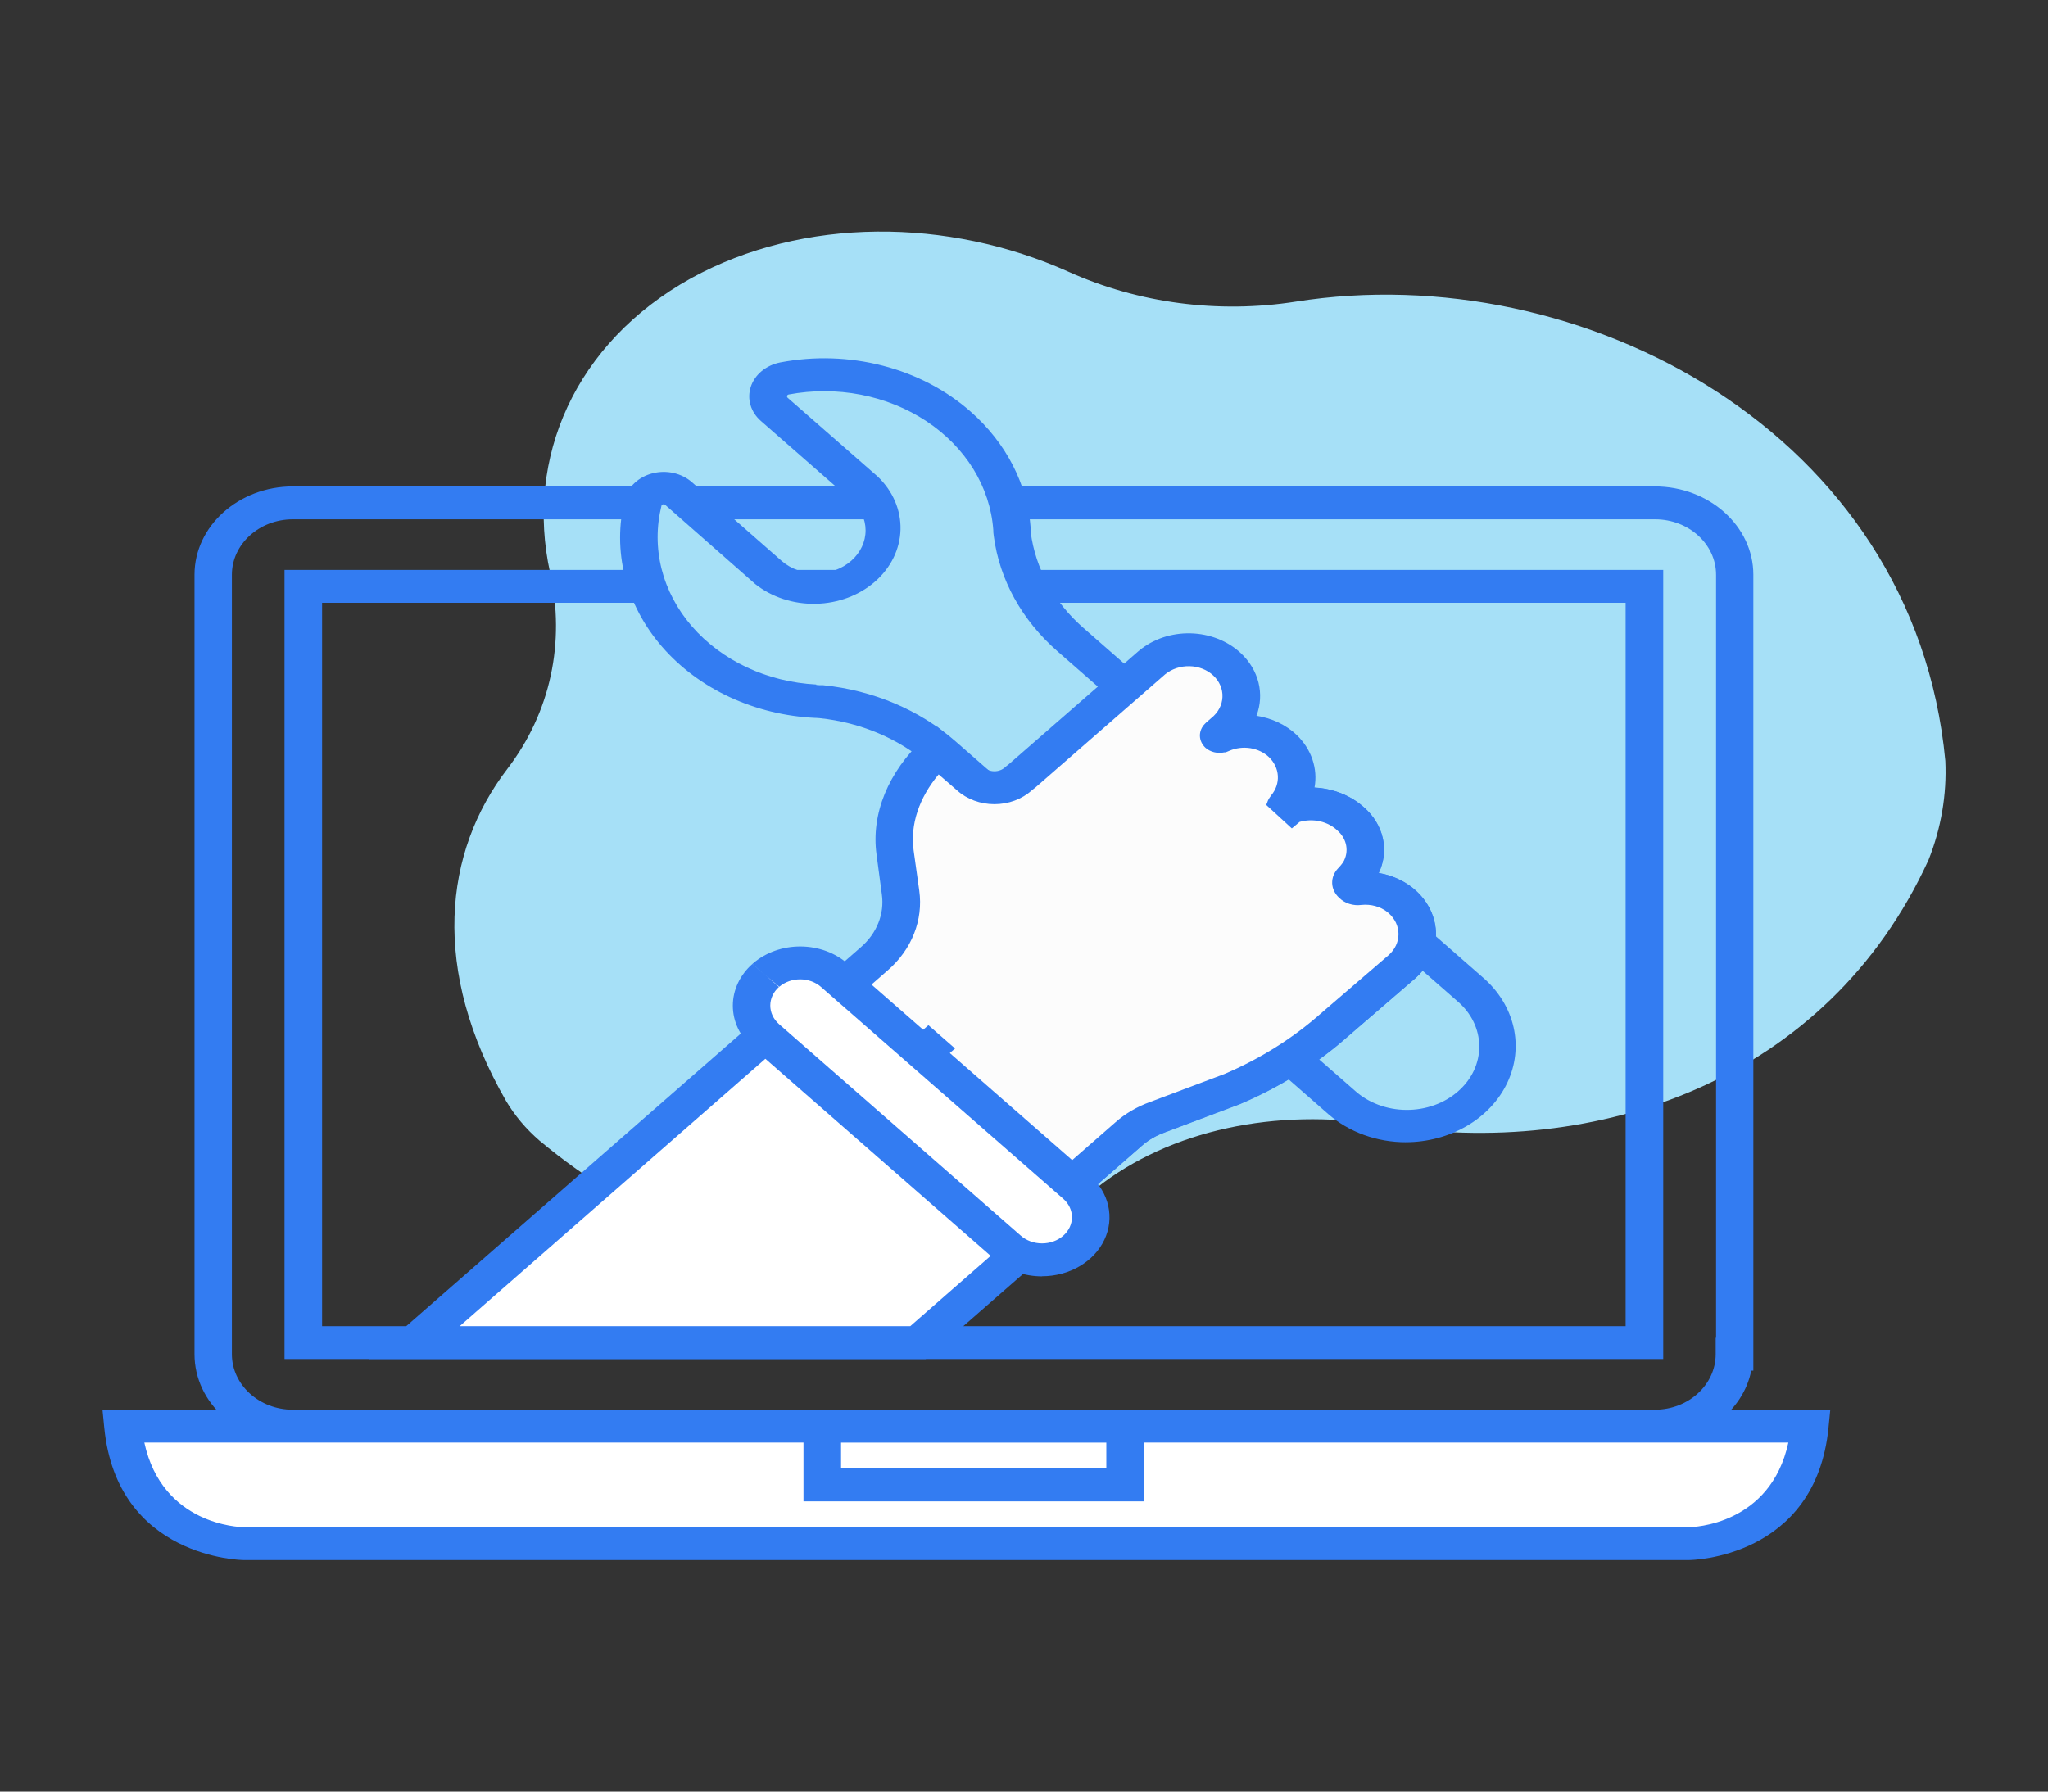 <svg width="80" height="70" viewBox="0 0 80 70" fill="none" xmlns="http://www.w3.org/2000/svg">
<rect x="0" y="0" width="80" height="70" fill="#333333" stroke="none"/>
<path d="M50.621 11.785C47.594 12.26 44.473 11.85 41.739 10.617C37.042 8.506 31.376 8.459 26.989 10.874C22.456 13.394 20.501 17.91 21.488 22.372C22.09 25.091 21.506 27.832 19.824 30.033C17.32 33.295 16.827 37.901 19.77 43.019C20.108 43.588 20.546 44.108 21.067 44.559C28.616 50.876 37.707 50.475 42.835 46.414C45.706 44.143 49.854 43.279 53.984 43.952C62.4 45.322 71.386 42.22 75.333 33.6C75.827 32.357 76.05 31.044 75.99 29.729C74.784 16.887 61.76 10.025 50.621 11.785Z" fill="#A6E0F7"/>
<path d="M64.64 56.362H11.438C9.317 56.362 7.598 54.814 7.598 52.911V22.456C7.598 20.553 9.325 19.005 11.438 19.005H64.64C66.762 19.005 68.49 20.553 68.49 22.456V53.554H68.408C68.252 54.333 67.79 55.04 67.102 55.552C66.414 56.065 65.543 56.352 64.64 56.362ZM11.438 20.29C10.126 20.29 9.058 21.262 9.058 22.456V52.911C9.058 54.106 10.126 55.079 11.438 55.079H64.64C65.952 55.079 67.019 54.106 67.019 52.911V52.269H67.034V22.456C67.034 21.262 65.965 20.29 64.653 20.29H11.438Z" fill="#337CF2"/>
<path d="M64.97 53.099H11.114V22.268H64.97V53.099ZM12.582 51.815H63.501V23.552H12.582V51.815Z" fill="#337CF2"/>
<path d="M9.512 60.31H65.992C65.992 60.31 70.254 60.31 70.704 55.72H4.8C5.251 60.31 9.512 60.31 9.512 60.31Z" fill="white"/>
<path d="M65.984 60.953H9.512C9.462 60.953 4.571 60.893 4.072 55.773L4.003 55.073H71.496L71.427 55.773C70.925 60.9 66.034 60.953 65.984 60.953ZM9.515 59.668H65.984C66.117 59.668 69.157 59.596 69.858 56.362H5.638C6.338 59.59 9.368 59.666 9.515 59.668Z" fill="#337CF2"/>
<path d="M43.95 55.72H32.12V58.014H43.95V55.72Z" fill="white"/>
<path d="M44.683 58.66H31.386V55.079H44.683V58.66ZM32.854 57.376H43.216V56.365H32.854V57.376Z" fill="#337CF2"/>
<path d="M37.406 16.54C36.537 15.776 35.462 15.216 34.28 14.911C33.099 14.606 31.849 14.566 30.645 14.795C30.502 14.824 30.371 14.886 30.265 14.974C30.158 15.062 30.081 15.173 30.041 15.296C30 15.419 29.998 15.55 30.035 15.674C30.071 15.798 30.145 15.911 30.248 16.002L33.768 19.082C34.259 19.519 34.534 20.107 34.531 20.72C34.529 21.333 34.25 21.92 33.755 22.354C33.261 22.788 32.59 23.033 31.89 23.036C31.19 23.04 30.516 22.801 30.016 22.372L26.506 19.292C26.402 19.201 26.273 19.136 26.131 19.104C25.989 19.072 25.84 19.073 25.699 19.108C25.558 19.144 25.431 19.212 25.33 19.305C25.23 19.398 25.159 19.513 25.126 19.638C24.9 20.543 24.901 21.481 25.129 22.386C25.357 23.291 25.806 24.142 26.447 24.881C27.087 25.619 27.902 26.228 28.837 26.664C29.772 27.1 30.803 27.354 31.861 27.408C31.915 27.408 31.984 27.419 32.066 27.419C33.856 27.596 35.525 28.299 36.8 29.413L52.413 43.075C53.092 43.609 53.98 43.894 54.892 43.871C55.805 43.849 56.673 43.522 57.318 42.956C57.962 42.39 58.334 41.63 58.357 40.831C58.38 40.032 58.052 39.257 57.44 38.664L41.826 25.003C40.549 23.892 39.744 22.433 39.546 20.867C39.535 20.808 39.53 20.748 39.531 20.688C39.419 19.125 38.661 17.651 37.4 16.54H37.406Z" fill="#A6E0F7"/>
<path d="M54.926 44.629C54.362 44.63 53.803 44.533 53.281 44.344C52.759 44.155 52.285 43.878 51.886 43.529L36.272 29.866C35.124 28.865 33.626 28.229 32.016 28.059L31.869 28.049H31.842C30.676 27.993 29.538 27.716 28.507 27.238C27.476 26.759 26.576 26.09 25.869 25.278C25.162 24.465 24.665 23.527 24.413 22.53C24.161 21.533 24.159 20.5 24.408 19.502C24.468 19.264 24.601 19.044 24.792 18.867C24.983 18.689 25.224 18.559 25.492 18.492C25.76 18.424 26.043 18.42 26.313 18.481C26.583 18.542 26.829 18.666 27.026 18.838L30.536 21.918C30.898 22.232 31.388 22.408 31.898 22.406C32.408 22.404 32.896 22.225 33.255 21.908C33.614 21.591 33.815 21.162 33.812 20.716C33.81 20.27 33.605 19.843 33.243 19.529L29.723 16.448C29.527 16.277 29.386 16.062 29.317 15.827C29.247 15.591 29.251 15.344 29.328 15.111C29.404 14.877 29.551 14.666 29.753 14.499C29.955 14.332 30.204 14.215 30.475 14.161C31.801 13.907 33.179 13.95 34.48 14.287C35.782 14.623 36.965 15.242 37.92 16.086C39.306 17.308 40.138 18.928 40.262 20.646V20.699C40.259 20.721 40.259 20.744 40.262 20.766V20.794C40.445 22.214 41.176 23.537 42.333 24.545L57.947 38.209C58.548 38.735 58.957 39.405 59.123 40.134C59.289 40.864 59.203 41.62 58.878 42.307C58.553 42.994 58.002 43.581 57.295 43.994C56.588 44.407 55.757 44.628 54.907 44.628L54.926 44.629ZM31.886 26.762L32.014 26.771C32.031 26.771 32.047 26.771 32.064 26.771H32.147C34.099 26.968 35.917 27.736 37.309 28.951L52.923 42.612C53.184 42.848 53.496 43.036 53.841 43.165C54.186 43.295 54.557 43.363 54.933 43.365C55.308 43.368 55.68 43.305 56.028 43.181C56.375 43.056 56.691 42.873 56.956 42.64C57.221 42.408 57.431 42.132 57.574 41.828C57.716 41.524 57.787 41.198 57.784 40.87C57.781 40.542 57.704 40.217 57.556 39.915C57.408 39.613 57.193 39.34 56.923 39.112L41.31 25.449C39.92 24.237 39.042 22.648 38.819 20.942C38.806 20.861 38.8 20.779 38.8 20.698C38.738 19.867 38.472 19.058 38.021 18.325C37.569 17.593 36.942 16.954 36.183 16.453C35.424 15.951 34.55 15.599 33.621 15.42C32.692 15.241 31.73 15.239 30.8 15.415C30.779 15.421 30.762 15.433 30.752 15.45C30.741 15.466 30.738 15.485 30.744 15.504C30.747 15.517 30.755 15.53 30.766 15.54L34.286 18.62C34.876 19.183 35.194 19.924 35.176 20.687C35.157 21.451 34.803 22.178 34.187 22.719C33.571 23.26 32.74 23.573 31.868 23.591C30.995 23.61 30.148 23.334 29.502 22.82L25.982 19.724C25.974 19.718 25.965 19.712 25.954 19.709C25.944 19.705 25.933 19.703 25.922 19.703C25.899 19.703 25.877 19.711 25.861 19.724C25.849 19.734 25.842 19.747 25.838 19.761C25.637 20.574 25.638 21.416 25.843 22.229C26.048 23.042 26.452 23.806 27.026 24.47C27.601 25.133 28.332 25.68 29.171 26.073C30.009 26.466 30.935 26.695 31.885 26.745L31.886 26.762Z" fill="#337CF2"/>
<path d="M54.686 35.162C54.471 34.991 54.215 34.862 53.936 34.786C53.658 34.71 53.364 34.687 53.075 34.72C53.035 34.726 52.993 34.723 52.954 34.711C52.916 34.698 52.882 34.677 52.856 34.648L52.843 34.636C52.798 34.597 52.772 34.544 52.769 34.489C52.767 34.434 52.788 34.38 52.829 34.338C52.93 34.232 53.022 34.12 53.102 34.002C53.298 33.679 53.371 33.31 53.309 32.949C53.247 32.587 53.055 32.253 52.76 31.994C52.459 31.715 52.067 31.524 51.638 31.447C51.208 31.37 50.762 31.411 50.36 31.564C50.333 31.576 50.264 31.588 50.237 31.564C50.21 31.541 50.237 31.48 50.25 31.456C50.526 31.134 50.672 30.739 50.661 30.335C50.651 29.932 50.486 29.543 50.193 29.232C49.9 28.92 49.496 28.703 49.045 28.617C48.595 28.53 48.124 28.579 47.709 28.755C47.696 28.755 47.642 28.791 47.614 28.767C47.587 28.743 47.642 28.683 47.642 28.683L47.84 28.504C48.238 28.175 48.47 27.722 48.486 27.243C48.502 26.765 48.3 26.3 47.924 25.952C47.548 25.604 47.03 25.401 46.483 25.387C45.937 25.373 45.406 25.55 45.008 25.879L44.957 25.922L39.931 30.308C39.89 30.345 39.848 30.369 39.808 30.405L39.781 30.429C39.658 30.54 39.511 30.628 39.348 30.688C39.186 30.747 39.011 30.777 38.834 30.776C38.658 30.775 38.484 30.743 38.322 30.681C38.161 30.619 38.015 30.529 37.894 30.416L36.614 29.305C35.44 30.392 34.757 31.825 34.962 33.309L35.179 34.875C35.243 35.345 35.185 35.822 35.007 36.269C34.83 36.717 34.538 37.123 34.155 37.457L28.65 42.28L37.53 50.048L44.072 44.322C44.392 44.041 44.773 43.818 45.192 43.666L48.117 42.56C49.603 41.928 50.955 41.079 52.117 40.051L54.739 37.791C55.129 37.453 55.351 36.994 55.355 36.513C55.36 36.033 55.147 35.57 54.763 35.227L54.685 35.162H54.686Z" fill="#FCFCFC"/>
<path d="M37.53 50.952L27.61 42.272L33.634 37.002C33.939 36.737 34.171 36.414 34.312 36.058C34.454 35.703 34.5 35.323 34.448 34.95L34.24 33.387C34.022 31.802 34.696 30.154 36.088 28.864L36.605 28.386L38.414 29.96C38.467 30.013 38.531 30.056 38.604 30.087C38.676 30.116 38.755 30.133 38.836 30.134C38.916 30.135 38.996 30.122 39.069 30.094C39.143 30.067 39.21 30.026 39.264 29.974L39.291 29.95C39.33 29.918 39.366 29.89 39.402 29.863L44.442 25.467L44.507 25.413C44.774 25.192 45.088 25.019 45.431 24.904C45.775 24.79 46.14 24.735 46.508 24.745C46.875 24.754 47.236 24.826 47.572 24.958C47.907 25.09 48.209 25.278 48.461 25.512C48.808 25.834 49.049 26.232 49.158 26.664C49.267 27.096 49.24 27.546 49.08 27.966C49.682 28.058 50.233 28.32 50.648 28.712C50.933 28.987 51.145 29.314 51.266 29.67C51.387 30.026 51.416 30.401 51.349 30.768C52.08 30.808 52.768 31.083 53.28 31.541C53.657 31.869 53.914 32.289 54.017 32.746C54.12 33.204 54.064 33.677 53.858 34.107C54.35 34.191 54.807 34.391 55.179 34.685L55.285 34.775C55.544 35.004 55.748 35.276 55.887 35.575C56.026 35.874 56.096 36.194 56.093 36.517C56.09 36.839 56.014 37.158 55.87 37.455C55.727 37.752 55.517 38.022 55.254 38.248L52.64 40.508C51.421 41.586 50.002 42.475 48.443 43.138L48.413 43.151L45.49 44.25C45.157 44.37 44.854 44.547 44.6 44.77L37.53 50.952ZM29.69 42.272L37.53 49.132L43.554 43.861C43.942 43.519 44.403 43.248 44.912 43.064L47.81 41.973C49.217 41.373 50.498 40.569 51.597 39.593L54.226 37.328C54.478 37.11 54.622 36.813 54.625 36.503C54.628 36.192 54.49 35.894 54.242 35.672L54.194 35.631C54.057 35.524 53.896 35.443 53.721 35.395C53.546 35.346 53.361 35.332 53.179 35.351C53.019 35.373 52.854 35.359 52.702 35.31C52.549 35.261 52.414 35.179 52.307 35.071C52.139 34.917 52.042 34.714 52.035 34.501C52.028 34.288 52.111 34.08 52.269 33.918C52.34 33.844 52.405 33.765 52.462 33.682C52.581 33.482 52.623 33.254 52.583 33.031C52.543 32.808 52.423 32.602 52.24 32.444C52.045 32.256 51.788 32.126 51.505 32.073C51.222 32.019 50.927 32.044 50.661 32.144C50.506 32.218 50.328 32.246 50.153 32.222C49.978 32.199 49.818 32.126 49.696 32.014C49.574 31.902 49.498 31.758 49.479 31.604C49.461 31.45 49.501 31.296 49.594 31.164L49.656 31.074C49.84 30.854 49.932 30.586 49.916 30.314C49.9 30.042 49.777 29.783 49.568 29.581C49.375 29.4 49.121 29.278 48.844 29.233C48.566 29.189 48.279 29.224 48.026 29.333L47.875 29.396H47.822C47.693 29.424 47.558 29.422 47.429 29.391C47.301 29.36 47.184 29.3 47.09 29.218C46.954 29.092 46.876 28.926 46.871 28.753C46.867 28.58 46.936 28.411 47.066 28.28L47.118 28.228L47.323 28.049C47.453 27.945 47.557 27.819 47.631 27.679C47.705 27.539 47.746 27.388 47.752 27.234C47.759 27.08 47.731 26.926 47.669 26.782C47.608 26.637 47.514 26.505 47.394 26.393C47.274 26.281 47.131 26.191 46.972 26.129C46.812 26.066 46.64 26.032 46.466 26.029C46.114 26.021 45.772 26.135 45.515 26.345L45.48 26.375L40.453 30.762C40.414 30.796 40.379 30.822 40.342 30.849L40.302 30.881C40.113 31.052 39.886 31.187 39.636 31.28C39.385 31.372 39.116 31.42 38.844 31.42C38.572 31.42 38.303 31.372 38.053 31.28C37.802 31.187 37.575 31.052 37.386 30.881L36.666 30.257C35.902 31.168 35.546 32.227 35.69 33.236L35.909 34.801C35.988 35.368 35.918 35.944 35.704 36.484C35.49 37.024 35.137 37.514 34.674 37.916L29.69 42.272ZM50.075 30.969L50.032 30.986L50.075 30.969Z" fill="#337CF2"/>
<path d="M54.686 35.162C54.471 34.991 54.215 34.862 53.936 34.786C53.658 34.71 53.364 34.687 53.075 34.72C53.035 34.726 52.993 34.723 52.954 34.711C52.916 34.698 52.882 34.676 52.856 34.648L52.843 34.636C52.798 34.597 52.772 34.544 52.769 34.489C52.767 34.434 52.788 34.38 52.829 34.338C52.93 34.232 53.022 34.12 53.102 34.002C53.298 33.679 53.371 33.31 53.309 32.949C53.247 32.587 53.055 32.253 52.76 31.994C52.459 31.715 52.067 31.524 51.638 31.447C51.208 31.37 50.762 31.411 50.36 31.564L46.317 34.947C45.146 35.966 43.796 36.814 42.317 37.457L39.394 38.556C38.977 38.713 38.597 38.936 38.274 39.214L36.074 41.138C36.074 41.138 37.605 42.477 36.224 43.624C35.934 43.878 35.558 44.043 35.151 44.094C34.745 44.144 34.331 44.078 33.971 43.904L32.277 45.41L37.549 50.023L44.093 44.299C44.413 44.017 44.794 43.793 45.213 43.641L48.136 42.542C49.622 41.908 50.974 41.06 52.136 40.032L54.758 37.772C55.146 37.432 55.364 36.972 55.364 36.492C55.364 36.012 55.146 35.552 54.758 35.213L54.688 35.155L54.686 35.162Z" fill="#FCFCFC"/>
<path d="M37.544 50.939L31.237 45.42L33.83 43.12L34.31 43.354C34.531 43.459 34.785 43.498 35.033 43.467C35.282 43.435 35.512 43.334 35.69 43.179C35.796 43.103 35.884 43.009 35.946 42.903C36.009 42.796 36.046 42.679 36.054 42.56C36.054 42.14 35.653 41.693 35.542 41.598L35.024 41.143L37.744 38.763C38.133 38.428 38.59 38.159 39.093 37.971L41.997 36.877C43.399 36.268 44.68 35.464 45.79 34.497L49.934 31.031L50.046 30.985C50.585 30.777 51.184 30.719 51.762 30.819C52.34 30.919 52.868 31.172 53.275 31.545C53.653 31.873 53.909 32.293 54.012 32.751C54.115 33.208 54.06 33.681 53.853 34.111C54.345 34.195 54.802 34.395 55.174 34.689L55.269 34.769C55.529 34.996 55.736 35.267 55.877 35.564C56.018 35.862 56.091 36.181 56.091 36.503C56.091 36.825 56.018 37.144 55.877 37.441C55.736 37.739 55.529 38.009 55.269 38.237L52.64 40.496C51.424 41.572 50.008 42.46 48.451 43.12L48.419 43.133L45.496 44.24C45.163 44.36 44.86 44.537 44.606 44.761L37.544 50.939ZM33.304 45.413L37.544 49.123L43.568 43.852C43.955 43.51 44.416 43.239 44.925 43.056L47.824 41.965C49.231 41.365 50.511 40.56 51.61 39.585L54.24 37.321C54.489 37.102 54.629 36.806 54.629 36.498C54.629 36.189 54.489 35.893 54.24 35.675L54.197 35.637C54.06 35.53 53.899 35.449 53.724 35.401C53.549 35.353 53.364 35.338 53.182 35.357C53.022 35.379 52.858 35.364 52.705 35.315C52.553 35.266 52.417 35.184 52.31 35.077C52.142 34.923 52.045 34.719 52.038 34.507C52.031 34.294 52.114 34.086 52.272 33.923C52.343 33.85 52.408 33.771 52.466 33.69C52.584 33.489 52.626 33.261 52.586 33.038C52.546 32.815 52.426 32.608 52.243 32.449C52.06 32.274 51.824 32.15 51.562 32.09C51.3 32.031 51.023 32.038 50.766 32.113L46.824 35.413C45.6 36.478 44.187 37.363 42.64 38.034L42.603 38.048L39.68 39.147C39.347 39.272 39.043 39.45 38.784 39.672L37.045 41.194C37.353 41.603 37.519 42.081 37.525 42.571C37.517 42.859 37.441 43.142 37.304 43.403C37.166 43.664 36.969 43.898 36.725 44.09C36.392 44.378 35.978 44.584 35.525 44.685C35.071 44.786 34.595 44.78 34.146 44.667L33.304 45.413Z" fill="#337CF2"/>
<path d="M35.85 52.458L41.77 47.278L31.934 38.672L16.179 52.458H35.85Z" fill="white"/>
<path d="M36.16 53.099H14.4L31.928 37.768L42.808 47.288L36.16 53.099ZM17.957 51.815H35.557L40.738 47.282L31.938 39.582L17.957 51.815Z" fill="#337CF2"/>
<path d="M29.907 38.114C29.554 38.428 29.357 38.85 29.357 39.291C29.357 39.731 29.554 40.154 29.907 40.468L39.36 48.739C39.537 48.894 39.746 49.017 39.977 49.1C40.208 49.184 40.456 49.227 40.706 49.227C40.956 49.227 41.203 49.184 41.434 49.1C41.665 49.017 41.874 48.894 42.051 48.739C42.228 48.585 42.368 48.401 42.464 48.199C42.559 47.997 42.609 47.781 42.609 47.562C42.609 47.343 42.559 47.127 42.464 46.925C42.368 46.723 42.228 46.539 42.051 46.385L32.598 38.114C32.247 37.801 31.768 37.624 31.267 37.621C30.767 37.617 30.285 37.788 29.928 38.095L29.907 38.114Z" fill="white"/>
<path d="M40.706 49.869C40.359 49.87 40.016 49.811 39.696 49.695C39.376 49.579 39.086 49.409 38.842 49.194L29.389 40.923C28.9 40.489 28.626 39.903 28.626 39.293C28.626 38.683 28.9 38.097 29.389 37.663L29.907 38.116L29.392 37.66L29.418 37.638C29.912 37.212 30.58 36.975 31.274 36.979C31.968 36.983 32.632 37.228 33.12 37.66L42.568 45.927C42.937 46.25 43.188 46.661 43.289 47.108C43.391 47.556 43.339 48.019 43.139 48.441C42.94 48.862 42.602 49.222 42.168 49.476C41.735 49.73 41.225 49.865 40.704 49.865L40.706 49.869ZM29.907 38.109L30.429 38.562C30.211 38.755 30.089 39.016 30.089 39.287C30.089 39.559 30.211 39.82 30.429 40.013L39.878 48.282C40.098 48.474 40.395 48.581 40.705 48.581C41.015 48.581 41.312 48.474 41.531 48.282C41.75 48.09 41.873 47.83 41.873 47.559C41.873 47.287 41.75 47.027 41.531 46.836L32.08 38.569C31.974 38.473 31.847 38.398 31.707 38.345C31.567 38.293 31.417 38.265 31.265 38.264C31.113 38.263 30.962 38.287 30.821 38.337C30.68 38.387 30.552 38.46 30.443 38.553L29.907 38.109Z" fill="#337CF2"/>
<path d="M35.877 39.715L47.797 29.924L50.944 32.809L39.467 42.855L35.877 39.715Z" fill="#FCFCFC"/>
</svg>
